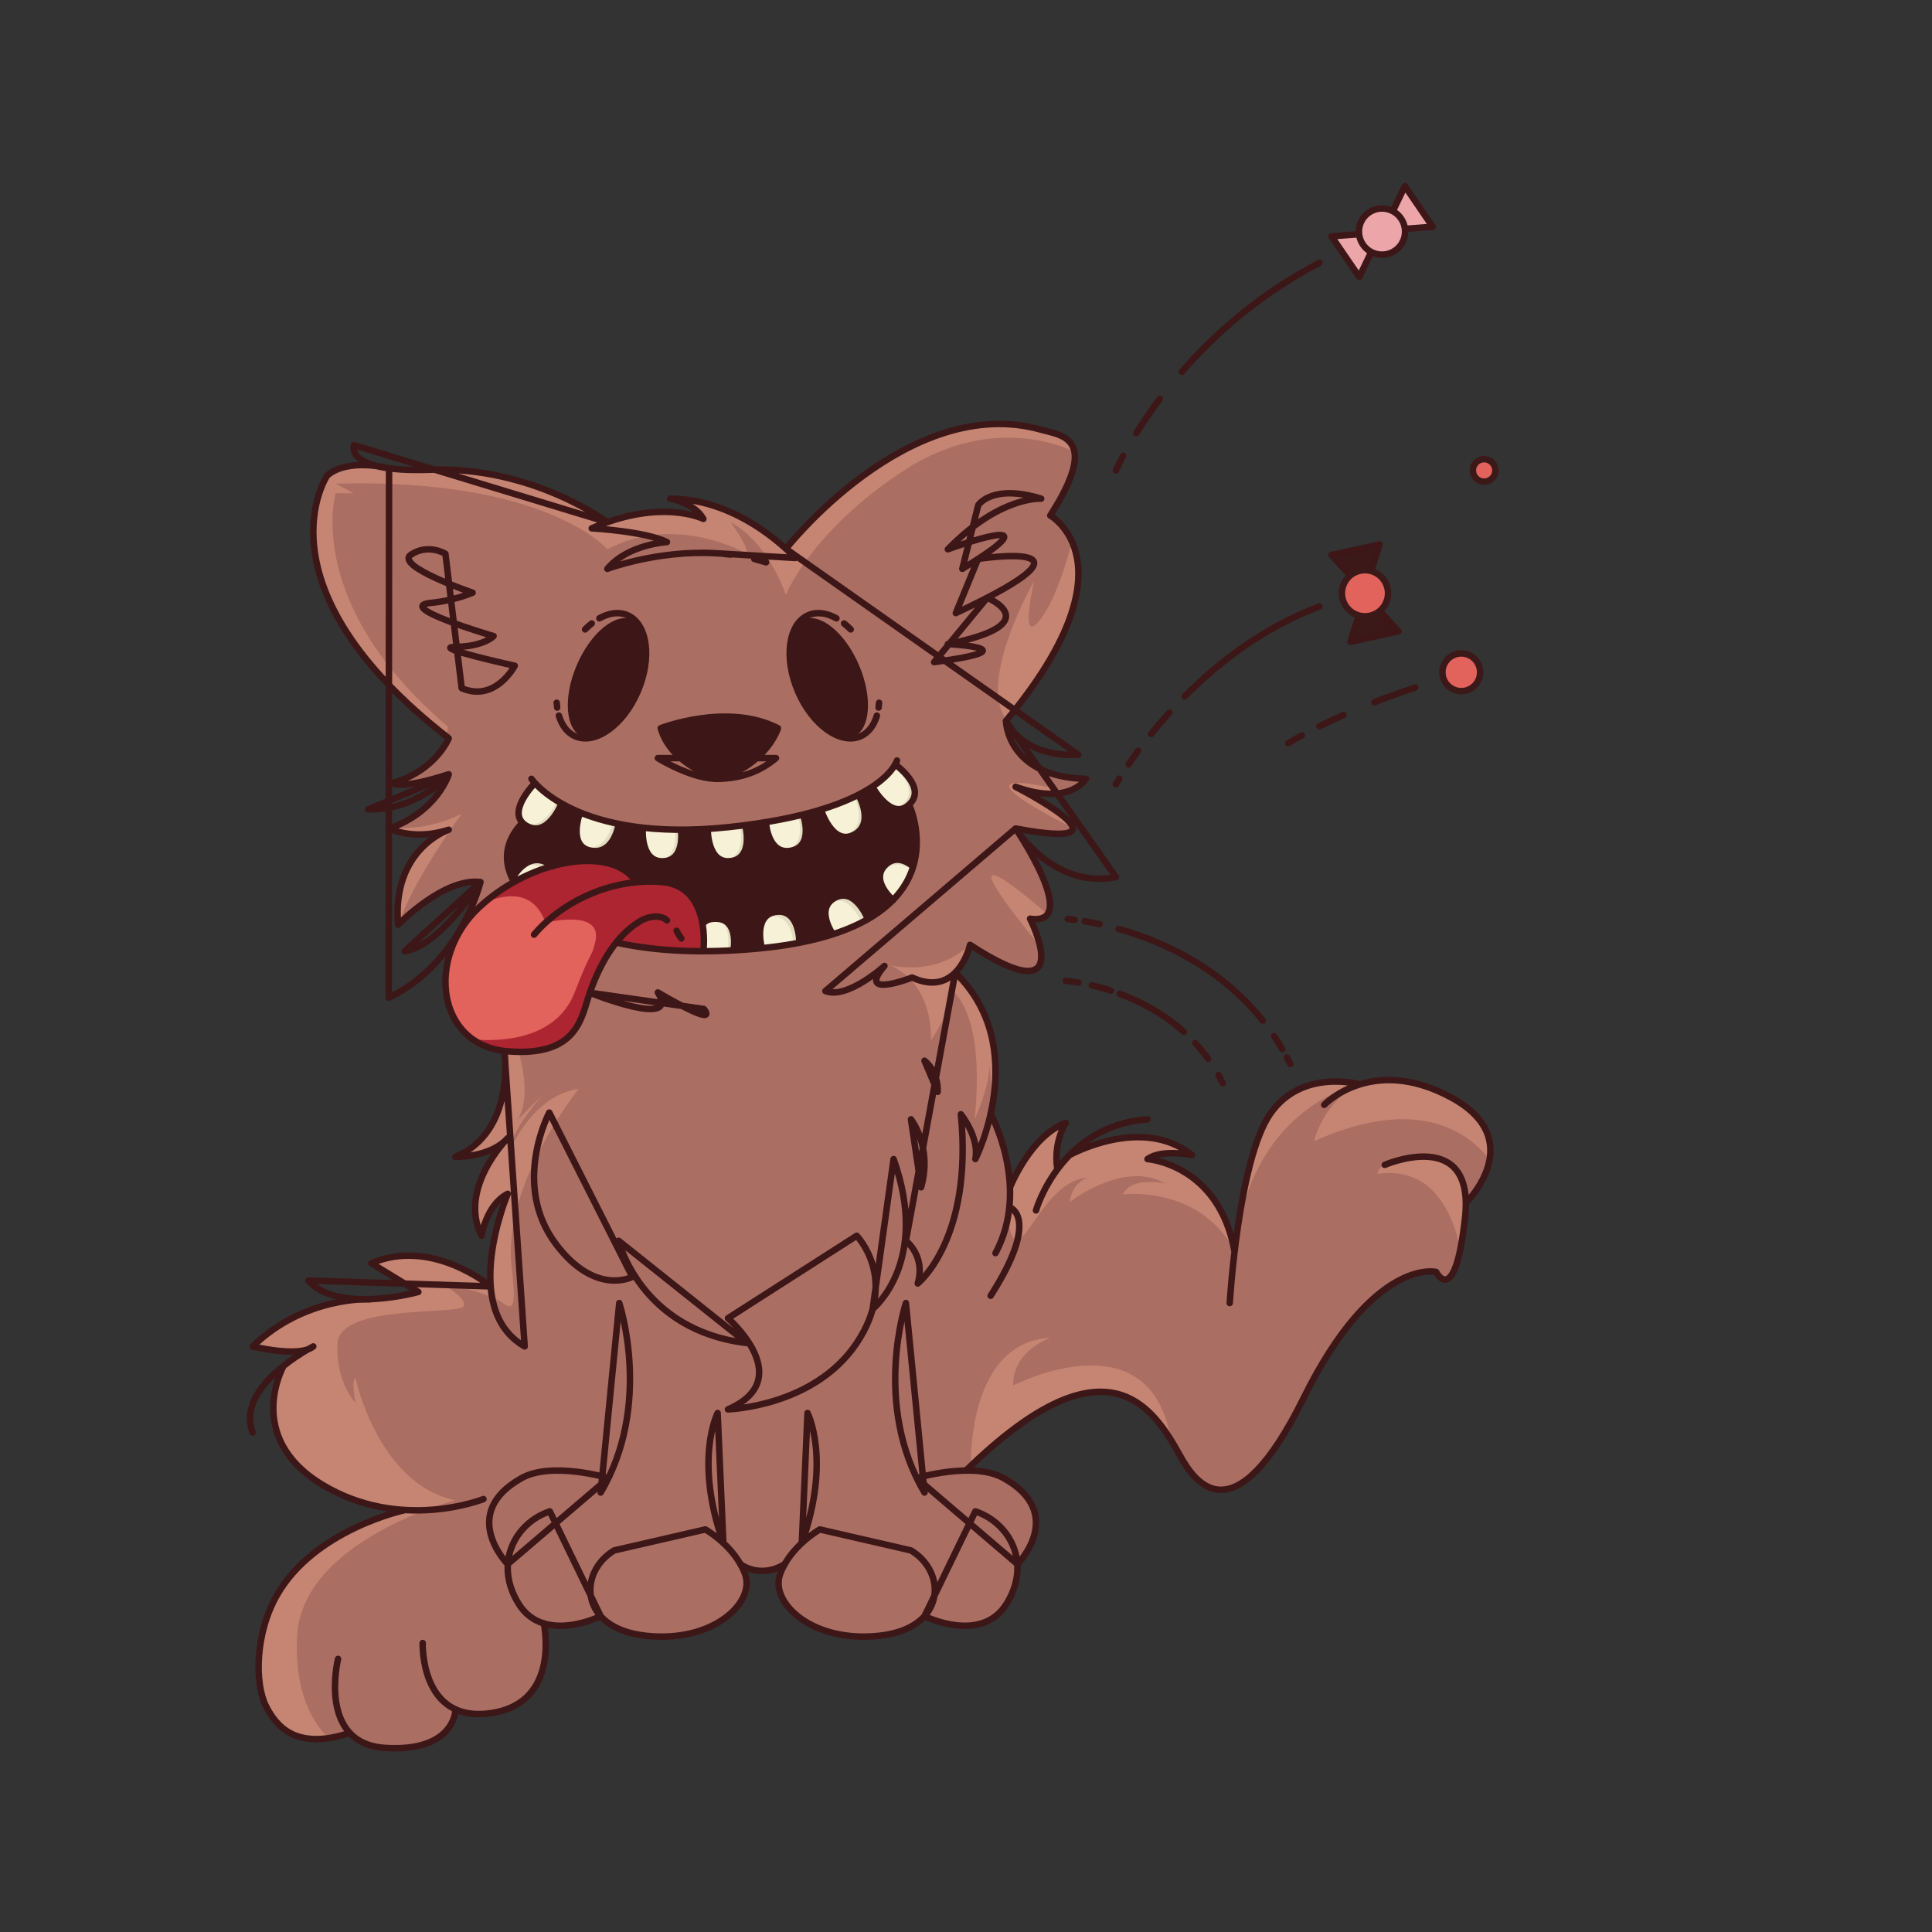 <?xml version="1.0" encoding="UTF-8"?>
<svg width="298px" height="298px" viewBox="0 0 298 298" version="1.1" xmlns="http://www.w3.org/2000/svg" xmlns:xlink="http://www.w3.org/1999/xlink">
    <rect x="0" y="0" width="298" height="298" fill="#333333" stroke="none"/>
    <!-- Generator: Sketch 50.2 (55047) - http://www.bohemiancoding.com/sketch -->
    <title>werewolf</title>
    <desc>Created with Sketch.</desc>
    <defs></defs>
    <g id="werewolf" stroke="none" stroke-width="1" fill="none" fill-rule="evenodd">
        <path d="M182.73,107.42 C187.881,102.237 194.85,96.797 203.513,93.551 M177.541,113.22 C178.386,112.171 179.329,111.058 180.366,109.913 M174.067,117.9 C174.492,117.274 174.988,116.569 175.551,115.803 M172.123,120.97 C172.123,120.97 172.295,120.663 172.634,120.11" id="Stroke-5" stroke="#3D1717" stroke-linecap="round" stroke-linejoin="round"></path>
        <polyline id="Fill-6" fill="#ECA6A9" points="205.374 36.449 212.943 35.872 209.658 42.715 205.374 36.449"></polyline>
        <polygon id="Stroke-7" stroke="#3D1717" stroke-linecap="round" stroke-linejoin="round" points="205.374 36.449 212.943 35.872 209.658 42.715"></polygon>
        <polyline id="Fill-8" fill="#ECA6A9" points="220.98 34.974 213.411 35.551 216.695 28.709 220.98 34.974"></polyline>
        <polygon id="Stroke-9" stroke="#3D1717" stroke-linecap="round" stroke-linejoin="round" points="220.98 34.974 213.411 35.551 216.695 28.709"></polygon>
        <path d="M215.177,38.656 C213.554,39.765 211.339,39.35 210.23,37.727 C209.12,36.104 209.536,33.889 211.159,32.78 C212.781,31.67 214.997,32.086 216.106,33.709 C217.216,35.332 216.8,37.547 215.177,38.656" id="Fill-10" fill="#ECA6A9"></path>
        <path d="M215.177,38.656 C213.554,39.765 211.339,39.35 210.23,37.727 C209.12,36.104 209.536,33.889 211.159,32.78 C212.781,31.67 214.997,32.086 216.106,33.709 C217.216,35.332 216.8,37.547 215.177,38.656 Z" id="Stroke-11" stroke="#3D1717" stroke-linecap="round" stroke-linejoin="round"></path>
        <polyline id="Fill-12" fill="#3C1919" points="208.283 99 210.598 91.771 215.701 97.39 208.283 99"></polyline>
        <polygon id="Stroke-13" stroke="#3D1717" stroke-linecap="round" stroke-linejoin="round" points="208.283 99 210.598 91.771 215.701 97.39"></polygon>
        <polyline id="Fill-14" fill="#3C1919" points="212.792 83.988 210.477 91.216 205.374 85.597 212.792 83.988"></polyline>
        <polygon id="Stroke-15" stroke="#3D1717" stroke-linecap="round" stroke-linejoin="round" points="212.792 83.988 210.477 91.216 205.374 85.597"></polygon>
        <path d="M214.018,90.75 C214.435,92.67 213.216,94.566 211.295,94.983 C209.374,95.4 207.478,94.18 207.061,92.259 C206.644,90.338 207.864,88.443 209.785,88.026 C211.706,87.609 213.601,88.829 214.018,90.75" id="Fill-16" fill="#E2625C"></path>
        <path d="M214.018,90.75 C214.435,92.67 213.216,94.566 211.295,94.983 C209.374,95.4 207.478,94.18 207.061,92.259 C206.644,90.338 207.864,88.443 209.785,88.026 C211.706,87.609 213.601,88.829 214.018,90.75 Z" id="Stroke-17" stroke="#3C1919"></path>
        <path d="M229.375,70.882 C230.301,71.134 230.847,72.09 230.594,73.016 C230.342,73.942 229.386,74.489 228.461,74.236 C227.534,73.983 226.988,73.028 227.241,72.102 C227.493,71.175 228.449,70.629 229.375,70.882" id="Fill-18" fill="#E2625C"></path>
        <path d="M229.375,70.882 C230.301,71.134 230.847,72.09 230.594,73.016 C230.342,73.942 229.386,74.489 228.461,74.236 C227.534,73.983 226.988,73.028 227.241,72.102 C227.493,71.175 228.449,70.629 229.375,70.882 Z" id="Stroke-19" stroke="#3C1919"></path>
        <path d="M211.992,108.317 C213.895,107.575 216.003,106.807 218.315,106.038 M203.512,112.027 C204.573,111.503 205.81,110.92 207.222,110.295 M198.711,114.652 C198.711,114.652 199.409,114.198 200.804,113.433" id="Stroke-20" stroke="#3D1717" stroke-linecap="round" stroke-linejoin="round"></path>
        <path d="M226.159,100.888 C227.71,101.311 228.624,102.911 228.201,104.462 C227.779,106.012 226.179,106.926 224.628,106.504 C223.078,106.081 222.163,104.481 222.586,102.93 C223.009,101.379 224.609,100.465 226.159,100.888" id="Fill-21" fill="#E2625C"></path>
        <path d="M226.159,100.888 C227.71,101.311 228.624,102.911 228.201,104.462 C227.779,106.012 226.179,106.926 224.628,106.504 C223.078,106.081 222.163,104.481 222.586,102.93 C223.009,101.379 224.609,100.465 226.159,100.888 Z" id="Stroke-22" stroke="#3C1919"></path>
        <path d="M223.745,169.068 C217.827,165.89 213.07,166.078 209.74,167.105 C209.74,167.105 200.832,164.561 195.923,171.648 C192.932,175.96 191.272,185.822 190.425,192.891 C188.032,179.405 176.991,178.628 176.991,178.628 C179.187,177.021 183.873,178.012 183.873,178.012 C176.303,171.916 165.432,177.762 164.986,178.004 C164.977,178.012 164.968,178.012 164.968,178.012 C164.254,178.735 163.638,179.476 163.093,180.208 C162.424,175.968 164.387,173.041 164.387,173.041 C158.925,175.057 155.792,182.975 155.792,182.975 L155.774,182.975 C155.533,176.646 152.802,171.648 152.802,171.648 C154.15,165.579 154.39,156.697 147.339,149.86 C149.053,148.137 149.624,145.576 149.624,145.576 C166.548,156.608 158.88,141.549 158.88,141.549 C166.155,142.621 158.416,130.33 156.899,128.009 C156.854,127.938 156.809,127.876 156.774,127.822 C156.729,127.759 156.694,127.706 156.684,127.679 C156.658,127.652 156.649,127.634 156.649,127.634 C176.09,131.258 157.461,121.628 156.676,121.216 C164.994,124.215 167.511,119.976 167.511,119.976 C155.935,119.709 155.212,111.916 155.176,111.113 L155.176,111.103 C155.158,111.068 155.149,111.05 155.149,111.05 C175.384,86.798 161.995,79.363 161.995,79.363 C169.734,67.313 163.79,67.018 160.585,66.117 C140.377,60.449 121.686,83.906 121.222,84.487 C118.41,81.916 111.734,76.756 103.352,76.756 C103.352,76.756 107.155,77.426 108.493,79.88 C108.493,79.88 103.004,77.123 93.676,80.389 C93.676,80.389 82.189,71.731 66.31,72.293 C63.659,72.383 61.606,72.293 60.008,72.08 C60.008,72.08 59.981,72.071 59.919,72.061 C59.241,71.972 58.651,71.865 58.134,71.731 C58.125,71.722 58.107,71.722 58.098,71.722 C55.973,71.446 52.573,71.366 50.475,73.186 C50.475,73.186 38.979,90.199 69.219,113.71 C69.219,113.71 67.202,118.753 60.508,120.628 C60.508,120.628 61.632,121.716 69.219,119.271 C69.219,119.271 69.184,119.378 69.104,119.584 C68.639,120.797 66.497,125.332 60.062,127.634 C60.062,127.634 63.739,129.58 69.193,127.831 C68.711,128.001 60.428,131.106 61.401,142.478 C61.401,142.478 68.407,135.212 74.111,135.881 C74.111,135.881 73.227,139.55 70.648,143.772 L70.728,143.817 C71.54,142.379 72.594,141.014 73.897,139.8 C75.566,138.247 77.414,136.935 79.315,135.9 L79.306,135.881 C79.136,135.587 78.993,135.301 78.868,135.007 C77.565,132.061 78.217,129.187 80.591,126.751 C78.52,124.618 82.511,120.628 82.511,120.628 C83.162,121.341 84.465,122.546 86.616,123.778 C87.437,124.243 88.383,124.707 89.472,125.153 C91.124,125.832 93.088,126.456 95.426,126.929 C96.577,127.161 97.818,127.357 99.148,127.501 C100.933,127.706 102.897,127.822 105.03,127.822 C106.342,127.822 107.717,127.777 109.163,127.688 C110.225,127.626 111.323,127.536 112.466,127.411 C113.331,127.322 114.17,127.223 114.974,127.117 C116.072,126.973 117.125,126.813 118.115,126.652 C120.249,126.304 122.168,125.903 123.873,125.483 C124.863,125.233 125.774,124.974 126.631,124.715 C128.996,123.993 130.898,123.207 132.406,122.439 C133.236,122.011 133.941,121.591 134.557,121.19 C136.717,119.753 137.673,118.467 138.074,117.754 C138.074,117.754 143.081,121.288 140.225,123.948 C140.225,123.948 142.349,128.428 140.877,133.4 C140.359,135.159 139.395,136.971 137.726,138.667 C136.726,139.702 135.459,140.693 133.87,141.603 C132.37,142.469 130.585,143.263 128.461,143.942 C126.934,144.442 125.23,144.879 123.328,145.245 C121.552,145.593 119.597,145.879 117.455,146.093 C117.259,146.12 117.062,146.137 116.857,146.156 C115.59,146.271 114.367,146.361 113.162,146.423 C111.546,146.512 109.993,146.557 108.493,146.557 C107.298,146.557 106.146,146.531 105.03,146.486 C101.469,146.325 98.264,145.915 95.426,145.307 L95.149,145.093 C93.096,147.61 91.793,150.645 90.972,152.957 C89.669,156.634 89.258,162.891 78.288,161.999 C78.128,161.99 77.976,161.972 77.824,161.946 L77.806,162.088 C77.806,162.088 79.591,174.379 70.22,178.289 C70.22,178.289 75.209,178.387 77.94,175.772 C76.468,177.422 71.094,184.064 74.263,190.446 C74.263,190.446 75.022,185.653 78.306,183.984 C78.306,183.984 75.146,191.427 75.682,198.247 C75.334,197.962 66.462,190.758 57.277,194.695 L64.525,199.113 C64.525,199.113 60.847,200.148 56.759,200.238 C56.616,200.238 56.429,200.238 56.188,200.247 C53.591,200.318 45.602,201.086 38.979,207.521 C38.979,207.521 44.807,208.967 47.539,207.95 C47.94,207.717 48.208,207.575 48.297,207.539 C48.092,207.709 47.833,207.851 47.539,207.95 C46.682,208.44 45.236,209.333 43.745,210.52 C43.745,210.52 37.532,221.472 49.69,228.827 C54.028,231.452 58.428,232.487 62.302,232.737 L62.293,232.799 C62.293,232.799 48.574,235.754 42.772,245.787 C39.336,251.731 39.246,259.497 41.04,263.031 C42.558,266.012 45.584,269.922 53.948,267.129 C55.117,268.386 56.857,269.28 59.401,269.44 C69.88,270.119 70.22,263.871 70.22,263.871 L70.371,263.54 C71.746,264.147 73.486,264.397 75.691,264.085 C86.625,262.532 83.876,250.25 83.876,250.25 C87.928,251.481 92.65,249.125 92.65,249.125 C94.016,250.633 96.292,251.785 99.648,252.151 C110.02,253.266 116.491,247.018 114.929,242.671 C114.733,242.118 114.492,241.6 114.206,241.109 C114.206,241.109 117.178,243.448 121.026,241.118 C120.749,241.6 120.508,242.118 120.311,242.663 C118.759,247.018 125.22,253.266 135.601,252.151 C138.958,251.785 141.234,250.633 142.599,249.125 C142.599,249.125 151.338,253.49 155.238,247.242 C156.551,245.144 157.042,243.038 156.907,241.109 L156.934,241.109 C156.934,241.109 164.611,233.317 154.792,227.828 C153.168,226.918 151.052,226.64 148.99,226.668 C170.52,205.647 177.767,216.679 182.016,224.364 C184.328,228.55 190.317,237.2 201.091,215.438 C211.873,193.686 221.513,196.034 221.513,196.034 C221.513,196.034 224.414,201.836 225.976,187.661 C226.074,186.796 226.11,186.001 226.092,185.278 L226.199,185.278 C226.199,185.278 235.947,175.611 223.745,169.068" id="Fill-23" fill="#C68572"></path>
        <path d="M140.225,123.948 C137.449,126.537 134.557,121.19 134.557,121.19 C133.941,121.591 133.236,122.011 132.406,122.439 L132.487,122.6 C132.487,122.6 134.977,127.001 131.647,128.634 C128.425,130.213 126.738,125.073 126.631,124.715 C125.774,124.974 124.863,125.233 123.873,125.483 L123.944,125.769 C123.944,125.769 125.542,130.446 121.945,131.071 C118.553,131.66 118.169,126.983 118.169,126.983 L118.115,126.652 C117.125,126.813 116.072,126.973 114.974,127.117 L115.045,127.607 C115.045,127.607 116.161,132.419 112.519,132.686 C109.092,132.927 109.163,127.742 109.163,127.742 L109.163,127.688 C107.717,127.777 106.342,127.822 105.03,127.822 C105.03,127.822 105.771,132.713 102.12,132.695 C98.684,132.677 99.148,127.509 99.148,127.509 L99.148,127.501 C97.818,127.357 96.577,127.161 95.426,126.929 C95.426,126.929 94.81,131.419 91.472,131.097 C91.356,131.088 91.249,131.071 91.124,131.053 C87.473,130.383 89.472,125.162 89.472,125.162 L89.472,125.153 C88.383,124.707 87.437,124.243 86.616,123.778 C86.616,123.778 84.501,129.196 81.154,127.188 C80.93,127.054 80.743,126.902 80.591,126.751 C78.217,129.187 77.565,132.061 78.868,135.007 C79.556,134.061 82.162,130.955 85.224,133.481 C87.375,132.901 89.464,132.66 91.347,132.766 C94.373,132.927 96.836,133.999 98.104,136.034 C99.371,135.829 100.701,135.766 102.112,135.89 C106.298,136.256 107.815,139.399 108.324,142.183 L108.574,142.139 C109.029,141.702 109.645,141.514 110.555,141.549 C114.001,141.684 113.153,146.325 113.153,146.325 L113.162,146.423 C114.367,146.361 115.59,146.271 116.857,146.156 C117.062,146.137 117.259,146.12 117.455,146.093 L117.402,145.576 C117.402,145.576 116.232,140.773 119.874,140.469 C123.301,140.184 123.293,145.04 123.293,145.04 L123.328,145.245 C125.23,144.879 126.934,144.442 128.461,143.942 L128.461,143.933 C128.461,143.933 125.613,139.889 128.889,138.274 C131.978,136.756 133.861,141.586 133.861,141.586 L133.87,141.603 C135.459,140.693 136.726,139.702 137.726,138.667 C137.342,138.328 134.129,135.373 136.726,133.115 C138.092,131.927 139.582,132.517 140.689,133.347 L140.877,133.4 C142.349,128.428 140.225,123.948 140.225,123.948" id="Fill-24" fill="#3D1717"></path>
        <path d="M78.868,135.007 C78.993,135.301 79.136,135.587 79.306,135.881 L79.315,135.9 C81.26,134.811 83.26,134.007 85.224,133.481 C82.162,130.955 79.556,134.061 78.868,135.007" id="Fill-25" fill="#F6F1D7"></path>
        <path d="M99.148,127.501 L99.148,127.509 C99.148,127.509 98.684,132.677 102.12,132.695 C105.771,132.713 105.03,127.822 105.03,127.822 C102.897,127.822 100.933,127.706 99.148,127.501" id="Fill-26" fill="#F6F1D7"></path>
        <path d="M136.726,133.115 C134.129,135.373 137.342,138.328 137.726,138.667 C139.395,136.971 140.359,135.159 140.877,133.4 L140.689,133.347 C139.582,132.517 138.092,131.927 136.726,133.115" id="Fill-27" fill="#F6F1D7"></path>
        <path d="M128.889,138.274 C125.613,139.889 128.461,143.933 128.461,143.933 L128.461,143.942 C130.585,143.263 132.37,142.469 133.87,141.603 L133.861,141.586 C133.861,141.586 131.978,136.756 128.889,138.274" id="Fill-28" fill="#F6F1D7"></path>
        <path d="M119.874,140.469 C116.232,140.773 117.402,145.576 117.402,145.576 L117.455,146.093 C119.597,145.879 121.552,145.593 123.328,145.245 L123.293,145.04 C123.293,145.04 123.301,140.184 119.874,140.469" id="Fill-29" fill="#F6F1D7"></path>
        <path d="M110.555,141.549 C109.645,141.514 109.029,141.702 108.574,142.139 L108.324,142.183 C108.761,144.496 108.493,146.557 108.493,146.557 C109.993,146.557 111.546,146.512 113.162,146.423 L113.153,146.325 C113.153,146.325 114.001,141.684 110.555,141.549" id="Fill-30" fill="#F6F1D7"></path>
        <path d="M140.225,123.948 C143.081,121.288 138.074,117.754 138.074,117.754 C137.673,118.467 136.717,119.753 134.557,121.19 C134.557,121.19 137.449,126.537 140.225,123.948" id="Fill-31" fill="#F6F1D7"></path>
        <path d="M131.647,128.634 C134.977,127.001 132.487,122.6 132.487,122.6 L132.406,122.439 C130.898,123.207 128.996,123.993 126.631,124.715 C126.738,125.073 128.425,130.213 131.647,128.634" id="Fill-32" fill="#F6F1D7"></path>
        <path d="M123.873,125.483 C122.168,125.903 120.249,126.304 118.115,126.652 L118.169,126.983 C118.169,126.983 118.553,131.66 121.945,131.071 C125.542,130.446 123.944,125.769 123.944,125.769 L123.873,125.483" id="Fill-33" fill="#F6F1D7"></path>
        <path d="M114.974,127.117 C114.17,127.223 113.331,127.322 112.466,127.411 C111.323,127.536 110.225,127.626 109.163,127.688 L109.163,127.742 C109.163,127.742 109.092,132.927 112.519,132.686 C116.161,132.419 115.045,127.607 115.045,127.607 L114.974,127.117" id="Fill-34" fill="#F6F1D7"></path>
        <path d="M89.472,125.162 C89.472,125.162 87.473,130.383 91.124,131.053 C91.249,131.071 91.356,131.088 91.472,131.097 C94.81,131.419 95.426,126.929 95.426,126.929 C93.088,126.456 91.124,125.832 89.472,125.153 L89.472,125.162" id="Fill-35" fill="#F6F1D7"></path>
        <path d="M82.511,120.628 C82.511,120.628 78.52,124.618 80.591,126.751 C80.743,126.902 80.93,127.054 81.154,127.188 C84.501,129.196 86.616,123.778 86.616,123.778 C84.465,122.546 83.162,121.341 82.511,120.628" id="Fill-36" fill="#F6F1D7"></path>
        <path d="M108.324,142.183 C107.815,139.399 106.298,136.256 102.112,135.89 C100.701,135.766 99.371,135.829 98.104,136.034 C96.836,133.999 94.373,132.927 91.347,132.766 C89.464,132.66 87.375,132.901 85.224,133.481 C83.26,134.007 81.26,134.811 79.315,135.9 C77.414,136.935 75.566,138.247 73.897,139.8 C72.594,141.014 71.54,142.379 70.728,143.817 C66.479,151.35 68.961,160.919 77.824,161.946 C77.976,161.972 78.128,161.99 78.288,161.999 C89.258,162.891 89.669,156.634 90.972,152.957 C91.731,150.82 92.91,148.07 94.705,145.677 L105.035,146.337 L105.03,146.486 C106.146,146.531 107.298,146.557 108.493,146.557 C108.493,146.557 108.761,144.496 108.324,142.183" id="Fill-37" fill="#E2625C"></path>
        <path d="M202.695,176.017 C202.695,176.017 203.887,170.546 209.096,167.38 C205.131,168.493 193.56,173.207 190.694,190.784 C190.597,191.505 190.506,192.214 190.425,192.891 C184.849,182.715 173.239,184.232 173.239,184.232 C174.429,181.387 179.71,182.546 179.71,182.546 C173.314,178.837 164.969,185.439 164.969,185.439 C165.402,182.241 167.809,181.646 167.809,181.646 C160.594,182.092 157.396,195.704 155.794,189.754 C155.155,187.379 155.305,184.569 155.716,182.046 C155.264,176.166 152.802,171.648 152.802,171.648 C152.91,171.159 153.008,170.647 153.098,170.125 L152.648,164.361 C152.44,168.274 150.329,172.645 150.329,172.645 C152.114,154.905 146.313,152.395 146.313,152.395 C147.54,154.794 143.617,160.428 143.617,160.428 C143.655,151.056 137.386,148.936 137.386,148.936 C145.699,150.442 149.624,145.576 149.624,145.576 C159.889,152.267 161.104,149.359 160.473,146.036 C145.214,127.401 157.056,137.118 161.493,140.933 C163.524,138.449 158.138,129.905 156.899,128.009 C156.854,127.938 156.809,127.876 156.774,127.822 C156.729,127.759 156.694,127.706 156.684,127.679 C156.658,127.652 156.649,127.634 156.649,127.634 C163.083,128.834 165.345,128.581 165.466,127.691 C165.466,127.691 144.134,117.235 164.379,121.995 C166.67,121.374 167.511,119.976 167.511,119.976 C155.935,119.709 155.212,111.916 155.176,111.113 L155.176,111.103 C155.158,111.068 155.149,111.05 155.149,111.05 C155.167,111.029 155.182,111.009 155.199,110.988 C150.733,104.942 159.502,89.634 159.502,89.634 C159.502,89.634 157.024,100.234 160.594,95.385 C162.755,92.451 164.403,87.163 165.368,83.444 C164.088,80.535 161.995,79.363 161.995,79.363 C165.116,74.503 166.01,71.558 165.757,69.711 C165.757,69.711 153.766,63.219 139.44,72.559 C125.113,81.899 121.207,91.771 121.207,91.771 C121.207,91.771 118.685,83.802 112.676,80.544 C112.676,80.544 115.419,84.179 115.208,85.419 C115.208,85.419 104.345,79.074 93.679,84.726 C93.679,84.726 84.352,73.702 51.772,74.602 L54.542,76.083 L51.772,76.083 C51.772,76.083 46.736,93.099 69.104,112.098 L68.895,113.453 C69.005,113.539 69.109,113.624 69.219,113.71 C69.219,113.71 67.202,118.753 60.508,120.628 C60.508,120.628 61.632,121.716 69.219,119.271 C69.219,119.271 69.184,119.378 69.104,119.584 C68.639,120.797 66.497,125.332 60.062,127.634 C60.062,127.634 60.115,127.662 60.203,127.702 C61.996,127.82 66.746,127.86 71.213,125.513 C71.213,125.513 63.64,135.867 61.641,142.238 C62.883,141.015 69.011,135.283 74.111,135.881 C74.111,135.881 73.227,139.55 70.648,143.772 L70.728,143.817 C71.54,142.379 72.594,141.014 73.897,139.8 C75.566,138.247 77.414,136.935 79.315,135.9 L79.306,135.881 C79.136,135.587 78.993,135.301 78.868,135.007 C77.565,132.061 78.217,129.187 80.591,126.751 C78.52,124.618 82.511,120.628 82.511,120.628 C83.162,121.341 84.465,122.546 86.616,123.778 C87.437,124.243 88.383,124.707 89.472,125.153 C91.124,125.832 93.088,126.456 95.426,126.929 C96.577,127.161 97.818,127.357 99.148,127.501 C100.933,127.706 102.897,127.822 105.03,127.822 C106.342,127.822 107.717,127.777 109.163,127.688 C110.225,127.626 111.323,127.536 112.466,127.411 C113.331,127.322 114.17,127.223 114.974,127.117 C116.072,126.973 117.125,126.813 118.115,126.652 C120.249,126.304 122.168,125.903 123.873,125.483 C124.863,125.233 125.774,124.974 126.631,124.715 C128.996,123.993 130.898,123.207 132.406,122.439 C133.236,122.011 133.941,121.591 134.557,121.19 C136.717,119.753 137.673,118.467 138.074,117.754 C138.074,117.754 143.081,121.288 140.225,123.948 C140.225,123.948 142.349,128.428 140.877,133.4 C140.359,135.159 139.395,136.971 137.726,138.667 C136.726,139.702 135.459,140.693 133.87,141.603 C132.37,142.469 130.585,143.263 128.461,143.942 C126.934,144.442 125.23,144.879 123.328,145.245 C121.552,145.593 119.597,145.879 117.455,146.093 C117.259,146.12 117.062,146.137 116.857,146.156 C115.59,146.271 114.367,146.361 113.162,146.423 C111.546,146.512 109.993,146.557 108.493,146.557 C107.298,146.557 106.146,146.531 105.03,146.486 C101.469,146.325 98.264,145.915 95.426,145.307 L95.149,145.093 C93.096,147.61 91.793,150.645 90.972,152.957 C89.737,156.442 89.298,162.238 79.922,162.078 L79.931,162.081 C79.931,162.081 82.304,169.294 79.703,172.869 L83.72,168.852 C83.72,168.852 78.699,174.487 78.699,177.332 C78.699,177.332 82.214,168.908 89.242,167.96 C89.242,167.96 77.416,182.687 78.922,195.407 C79.751,202.408 78.947,201.945 77.37,200.862 C75.187,199.362 67.319,197.511 67.319,197.511 C67.319,197.511 72.302,200.167 71.484,201.505 C70.666,202.844 52.442,201.134 52.07,207.159 C51.698,213.184 54.897,216.457 54.897,216.457 C54.897,216.457 54.078,213.184 54.822,212.514 C54.822,212.514 58.244,228.879 70.22,231.408 C70.22,231.408 46.523,237.58 45.822,252.458 C45.423,260.935 48.134,265.544 50.541,267.944 C51.569,267.8 52.691,267.547 53.948,267.129 C55.117,268.386 56.857,269.28 59.401,269.44 C69.88,270.119 70.22,263.871 70.22,263.871 L70.371,263.54 C71.746,264.147 73.486,264.397 75.691,264.085 C86.625,262.532 83.876,250.25 83.876,250.25 C87.928,251.481 92.65,249.125 92.65,249.125 C94.016,250.633 96.292,251.785 99.648,252.151 C110.02,253.266 116.491,247.018 114.929,242.671 C114.733,242.118 114.492,241.6 114.206,241.109 C114.206,241.109 117.178,243.448 121.026,241.118 C120.749,241.6 120.508,242.118 120.311,242.663 C118.759,247.018 125.22,253.266 135.601,252.151 C138.958,251.785 141.234,250.633 142.599,249.125 C142.599,249.125 151.338,253.49 155.238,247.242 C156.551,245.144 157.042,243.038 156.907,241.109 L156.934,241.109 C156.934,241.109 164.611,233.317 154.792,227.828 C153.168,226.918 151.052,226.64 148.99,226.668 C149.254,226.411 149.505,226.18 149.763,225.933 C149.731,224.256 149.696,207.048 162.007,206.34 C162.007,206.34 156.131,208.349 156.28,213.705 C156.28,213.705 177.261,202.833 180.569,221.88 C180.569,221.881 180.569,221.882 180.569,221.883 C181.092,222.72 181.572,223.56 182.016,224.364 C184.328,228.55 190.317,237.2 201.091,215.438 C211.873,193.686 221.513,196.034 221.513,196.034 C221.513,196.034 223.652,200.298 225.245,192.535 C223.938,186.597 220.656,179.901 212.439,181.05 C212.439,181.05 212.523,178.213 220.775,178.479 L223.33,179.33 L225.318,181.6 L226.104,184.546 L226.258,185.218 C226.647,184.813 229.092,182.168 229.73,178.837 C226.524,174.704 218.749,168.817 202.695,176.017" id="Fill-39" fill="#AB6E63"></path>
        <path d="M187.955,165.826 C188.181,166.228 188.4,166.642 188.611,167.067 M184.356,160.881 C185.051,161.633 185.719,162.444 186.351,163.317 M172.693,153.273 C175.822,154.437 179.398,156.273 182.605,159.157 M168.393,151.972 C169.285,152.182 170.291,152.456 171.37,152.81 M164.387,151.295 C164.387,151.295 165.122,151.344 166.351,151.555 M198.504,163.106 C198.679,163.435 198.851,163.769 199.019,164.109 M196.53,159.817 C196.96,160.457 197.376,161.119 197.777,161.804 M172.543,143.281 C178.98,145.1 188.086,149.029 194.767,157.413 M167.301,142.097 C167.965,142.209 168.739,142.353 169.601,142.543 M164.69,141.756 C164.69,141.756 165.066,141.782 165.744,141.868 M182.294,57.34 C187.259,51.647 194.21,45.392 203.512,40.543 M175.273,66.801 C176.24,65.249 177.443,63.458 178.901,61.524 M172.123,72.559 C172.123,72.559 172.483,71.725 173.246,70.296" id="Stroke-40" stroke="#3D1717" stroke-linecap="round" stroke-linejoin="round"></path>
        <path d="M83.715,133.939 C84.219,133.768 84.723,133.615 85.224,133.481 C82.572,131.294 80.265,133.329 79.247,134.528 C80.327,133.616 81.92,132.861 83.715,133.939" id="Fill-41" fill="#E2DCC0"></path>
        <path d="M82.511,120.628 C82.511,120.628 82.49,120.648 82.456,120.683 C82.74,120.954 83.085,121.258 83.498,121.586 C83.076,121.216 82.748,120.888 82.511,120.628" id="Fill-42" fill="#E2DCC0"></path>
        <path d="M85.973,123.393 C85.663,124.123 83.632,128.538 80.556,126.692 C80.549,126.688 80.543,126.682 80.536,126.678 C80.557,126.702 80.569,126.727 80.591,126.751 C80.743,126.902 80.93,127.054 81.154,127.188 C84.501,129.196 86.616,123.778 86.616,123.778 C86.391,123.649 86.18,123.521 85.973,123.393" id="Fill-43" fill="#E2DCC0"></path>
        <path d="M105.03,127.822 C102.897,127.822 100.933,127.706 99.148,127.501 L99.148,127.509 C99.148,127.509 99.146,127.541 99.143,127.588 C100.688,127.736 102.349,127.822 104.138,127.822 C104.138,127.822 104.8,132.238 101.723,132.655 C101.853,132.672 101.978,132.695 102.12,132.695 C105.771,132.713 105.03,127.822 105.03,127.822" id="Fill-44" fill="#E2DCC0"></path>
        <path d="M136.726,134.007 C138.061,132.846 139.514,133.386 140.612,134.186 C140.71,133.923 140.8,133.662 140.877,133.4 L140.689,133.347 C139.582,132.517 138.092,131.927 136.726,133.115 C135.821,133.902 135.63,134.772 135.77,135.588 C135.867,135.051 136.146,134.512 136.726,134.007" id="Fill-45" fill="#E2DCC0"></path>
        <path d="M127.997,139.167 C130.607,137.884 132.351,141.127 132.83,142.164 C133.189,141.98 133.539,141.795 133.87,141.603 L133.861,141.586 C133.861,141.586 131.978,136.756 128.889,138.274 C128.283,138.573 127.889,138.956 127.645,139.379 C127.758,139.306 127.864,139.232 127.997,139.167" id="Fill-46" fill="#E2DCC0"></path>
        <path d="M118.982,141.362 C121.72,141.134 122.263,144.182 122.372,145.42 C122.694,145.363 123.017,145.306 123.328,145.245 L123.293,145.04 C123.293,145.04 123.301,140.184 119.874,140.469 C118.764,140.562 118.105,141.075 117.719,141.74 C118.058,141.545 118.467,141.405 118.982,141.362" id="Fill-47" fill="#E2DCC0"></path>
        <path d="M110.555,141.549 C110.304,141.54 110.079,141.551 109.869,141.576 C113.061,141.894 112.26,146.325 112.26,146.325 L112.269,146.423 C110.969,146.495 109.719,146.53 108.495,146.545 C108.495,146.546 108.493,146.557 108.493,146.557 C109.993,146.557 111.546,146.512 113.162,146.423 L113.153,146.325 C113.153,146.325 114.001,141.684 110.555,141.549" id="Fill-48" fill="#E2DCC0"></path>
        <path d="M138.074,117.754 C137.998,117.888 137.894,118.05 137.774,118.223 C139.005,119.268 141.563,121.871 139.333,123.948 C138.932,124.322 138.53,124.515 138.134,124.598 C138.805,124.748 139.519,124.607 140.225,123.948 C143.081,121.288 138.074,117.754 138.074,117.754" id="Fill-49" fill="#E2DCC0"></path>
        <path d="M132.487,122.6 L132.406,122.439 C132.182,122.553 131.931,122.669 131.689,122.783 C132.112,123.626 133.682,127.198 130.755,128.634 C130.482,128.767 130.225,128.838 129.974,128.882 C130.476,128.99 131.033,128.935 131.647,128.634 C134.977,127.001 132.487,122.6 132.487,122.6" id="Fill-50" fill="#E2DCC0"></path>
        <path d="M123.944,125.769 L123.873,125.483 C123.6,125.55 123.313,125.616 123.03,125.681 L123.051,125.769 C123.051,125.769 124.649,130.446 121.052,131.071 C121.016,131.077 120.986,131.075 120.95,131.08 C121.251,131.127 121.577,131.134 121.945,131.071 C125.542,130.446 123.944,125.769 123.944,125.769" id="Fill-51" fill="#E2DCC0"></path>
        <path d="M115.045,127.607 L114.974,127.117 C114.688,127.155 114.392,127.19 114.097,127.226 L114.153,127.607 C114.153,127.607 115.209,132.206 111.84,132.652 C112.051,132.686 112.274,132.704 112.519,132.686 C116.161,132.419 115.045,127.607 115.045,127.607" id="Fill-52" fill="#E2DCC0"></path>
        <path d="M94.506,126.72 C94.36,127.508 93.545,131.012 90.579,130.727 C90.463,130.718 90.356,130.7 90.231,130.682 C90.163,130.67 90.11,130.645 90.045,130.629 C90.333,130.824 90.686,130.972 91.124,131.053 C91.249,131.071 91.356,131.088 91.472,131.097 C94.81,131.419 95.426,126.929 95.426,126.929 C95.107,126.865 94.811,126.791 94.506,126.72" id="Fill-53" fill="#E2DCC0"></path>
        <path d="M108.324,142.183 C107.815,139.399 106.298,136.256 102.112,135.89 C100.701,135.766 99.371,135.829 98.104,136.034 C96.836,133.999 94.373,132.927 91.347,132.766 C89.464,132.66 87.375,132.901 85.224,133.481 C83.26,134.007 81.26,134.811 79.315,135.9 C77.548,136.862 75.834,138.073 74.259,139.484 C77.974,137.668 82.36,137.254 84.133,142.332 C84.133,142.332 93.227,140.008 91.79,145.42 C91.054,148.194 91.426,145.876 88.635,153.08 C85.495,161.185 75.26,160.5 73.227,160.336 C74.498,161.161 76.022,161.737 77.824,161.946 C77.976,161.972 78.128,161.99 78.288,161.999 C89.258,162.891 89.669,156.634 90.972,152.957 C91.731,150.82 92.91,148.07 94.705,145.677 L105.035,146.337 L105.03,146.486 C106.146,146.531 107.298,146.557 108.493,146.557 C108.493,146.557 108.761,144.496 108.324,142.183" id="Fill-54" fill="#AE2532"></path>
        <path d="M81.972,120.131 C81.972,120.131 88.666,130.098 112.468,127.57 C136.271,125.041 138.354,117.305 138.354,117.305 M99.152,127.665 C99.152,127.665 98.682,132.834 102.124,132.851 C105.774,132.87 105.03,127.981 105.03,127.981 M95.428,127.086 C95.428,127.086 94.765,131.884 91.121,131.214 C87.476,130.545 89.476,125.316 89.476,125.316 M86.62,123.935 C86.62,123.935 84.501,129.355 81.154,127.346 C77.901,125.395 82.51,120.785 82.51,120.785 M109.161,127.901 C109.161,127.901 109.091,133.089 112.523,132.842 C116.164,132.58 115.046,127.763 115.046,127.763 M118.168,127.141 C118.168,127.141 118.552,131.822 121.943,131.231 C125.54,130.605 123.944,125.924 123.944,125.924 M132.49,122.755 C132.49,122.755 134.977,127.161 131.644,128.794 C128.311,130.426 126.622,124.856 126.622,124.856 M138.075,117.911 C138.075,117.911 143.085,121.45 140.228,124.109 C137.451,126.694 134.554,121.346 134.554,121.346 M80.591,126.905 C77.983,129.587 77.448,132.79 79.309,136.044 M140.228,124.109 C140.228,124.109 149.325,143.301 116.857,146.314 C108.253,147.113 101.121,146.681 95.428,145.468 M108.489,146.719 C108.489,146.719 109.792,136.718 102.112,136.049 C94.431,135.379 86.725,139.028 82.373,144.161 M102.876,141.968 C102.112,141.181 100.307,141.099 98.559,142.186 C94.431,144.753 92.178,149.717 90.972,153.12 C89.671,156.791 89.256,163.05 78.287,162.158 C67.319,161.265 65.645,147.653 73.901,139.955 C82.157,132.255 94.639,130.467 98.104,136.034 M105.092,144.753 C105.092,144.753 104.664,144.199 104.361,143.569 M123.289,145.199 C123.289,145.199 123.303,140.346 119.873,140.63 C116.235,140.932 117.405,145.737 117.405,145.737 M133.861,141.745 C133.861,141.745 131.973,136.911 128.886,138.431 C125.611,140.045 128.46,144.087 128.46,144.087 M137.759,138.849 C137.759,138.849 133.972,135.669 136.725,133.272 C138.09,132.086 139.582,132.679 140.691,133.51 M113.153,146.481 C113.153,146.481 113.998,141.845 110.559,141.709 C109.648,141.672 109.032,141.857 108.573,142.297 M85.223,133.638 C81.656,130.694 79.153,135.28 79.153,135.28" id="Stroke-55" stroke="#3D1717" stroke-linecap="round" stroke-linejoin="round"></path>
        <path d="M132.495,102.586 C134.634,107.58 134.256,112.532 131.653,113.647 C129.049,114.762 125.204,111.618 123.065,106.624 C120.926,101.629 121.303,96.676 123.907,95.561 C126.511,94.446 130.356,97.59 132.495,102.586" id="Fill-56" fill="#3D1717"></path>
        <path d="M135.254,110.379 C134.806,111.898 133.947,113.048 132.712,113.578 C129.605,114.909 125.294,111.8 123.082,106.636 C120.87,101.472 121.596,96.207 124.703,94.876 C126.009,94.317 127.527,94.542 129.013,95.374 M135.592,108.393 C135.575,108.646 135.551,108.894 135.517,109.135 M130.191,96.165 C130.539,96.439 130.882,96.747 131.216,97.083" id="Stroke-57" stroke="#3D1717" stroke-linecap="round" stroke-linejoin="round"></path>
        <path d="M88.965,102.586 C86.826,107.58 87.203,112.532 89.807,113.647 C92.411,114.762 96.256,111.618 98.394,106.624 C100.533,101.629 100.155,96.676 97.552,95.561 C94.948,94.446 91.103,97.59 88.965,102.586" id="Fill-58" fill="#3D1717"></path>
        <path d="M86.205,110.379 C86.653,111.898 87.511,113.048 88.747,113.578 C91.854,114.909 96.166,111.8 98.377,106.636 C100.589,101.472 99.863,96.207 96.756,94.876 C95.45,94.317 93.932,94.542 92.447,95.374 M85.868,108.393 C85.884,108.646 85.908,108.894 85.942,109.135 M91.269,96.165 C90.92,96.439 90.577,96.747 90.243,97.083" id="Stroke-59" stroke="#3D1717" stroke-linecap="round" stroke-linejoin="round"></path>
        <path d="M101.915,112.321 C101.915,112.321 112.18,108.304 119.99,112.321 C119.99,112.321 118.428,117.677 110.953,120.131 C110.953,120.131 103.551,118.124 101.915,112.321" id="Fill-60" fill="#3D1717"></path>
        <path d="M101.469,116.933 C101.469,116.933 106.869,120.299 110.953,120.131 C113.278,120.036 116.55,119.592 119.693,116.933 L101.469,116.933 Z M101.915,112.321 C101.915,112.321 112.18,108.304 119.99,112.321 C119.99,112.321 118.428,117.677 110.953,120.131 C110.953,120.131 103.551,118.124 101.915,112.321 Z M116.343,86.213 C116.953,86.365 117.562,86.538 118.168,86.734 L116.343,86.213 Z M111.565,85.419 C111.934,85.453 112.304,85.492 112.676,85.538 L111.565,85.419 Z M122.659,86.064 C122.659,86.064 114.514,76.916 103.357,76.916 C103.357,76.916 107.15,77.585 108.489,80.04 C108.489,80.04 102.053,76.803 91.269,81.49 C91.269,81.49 99.494,81.936 102.876,83.61 C102.876,83.61 96.833,83.944 93.679,87.738 C93.679,87.738 101.291,84.873 110.169,85.322 L122.659,86.064 Z M68.706,85.419 C68.706,85.419 66.091,83.784 63.413,85.538 C60.736,87.292 72.897,91.419 72.897,91.419 C72.897,91.419 70.082,92.654 66.537,92.982 C60.512,93.54 76.133,98.114 76.133,98.114 C76.133,98.114 74.682,99.732 70.108,99.788 C66.448,99.833 79.398,102.689 79.398,102.689 C79.398,102.689 76.411,108.393 71.213,106.148 L68.706,85.419 Z M93.679,80.544 C93.679,80.544 82.188,71.894 66.314,72.453 C53.038,72.918 54.599,68.659 54.599,68.659 L93.679,80.544 Z M60.01,72.238 C60.01,72.238 53.706,70.555 50.471,73.345 C50.471,73.345 38.979,90.355 69.215,113.872 C69.215,113.872 67.207,118.909 60.512,120.785 C60.512,120.785 61.628,121.879 69.215,119.425 C69.215,119.425 67.541,125.115 60.066,127.793 C60.066,127.793 63.748,129.746 69.215,127.981 C69.215,127.981 60.401,130.917 61.405,142.632 C61.405,142.632 68.407,135.369 74.111,136.044 C74.111,136.044 71.112,148.546 59.954,153.901 L60.01,72.238 Z M74.111,136.044 C74.111,136.044 67.932,145.898 62.409,146.719 L74.111,136.044 Z M69.104,119.738 C69.104,119.738 64.138,125.059 56.775,124.837 L69.104,119.738 Z M150.887,77.919 C150.887,77.919 153.007,74.572 160.594,76.916 C160.594,76.916 154.235,76.469 146.201,84.725 C146.201,84.725 164.164,78.142 148.432,87.738 L150.887,77.919 Z M150.861,86.213 C150.861,86.213 172.421,82.878 147.428,94.569 L150.861,86.213 Z M152.276,92.193 C152.276,92.193 161.822,96.217 146.201,99.341 C146.201,99.341 159.634,100.035 144.081,102.13 L152.276,92.193 Z M121.219,84.654 C121.219,84.654 140.127,60.535 160.581,66.279 C163.785,67.178 169.73,67.468 161.994,79.518 C161.994,79.518 175.381,86.957 155.15,111.206 C155.15,111.206 157.59,116.859 166.337,116.413 L121.219,84.654 Z M155.163,111.206 C155.163,111.206 155.313,119.846 167.511,120.137 C167.511,120.137 164.983,124.379 156.652,121.363 C156.652,121.363 176.498,131.501 156.652,127.793 C156.652,127.793 162.453,137.187 172.123,135.28 L155.163,111.206 Z M156.652,127.793 C156.652,127.793 166.917,142.896 158.883,141.704 C158.883,141.704 166.544,156.763 149.622,145.737 C149.622,145.737 147.788,154.05 140.691,150.777 C140.691,150.777 131.957,154.199 136.42,148.992 C136.42,148.992 130.699,154.199 127.311,152.86 L156.652,127.793 Z M90.972,153.12 C90.972,153.12 105.049,158.804 101.469,153.08 C101.469,153.08 110.926,158.707 108.573,155.634 L90.972,153.12 Z M84.724,171.604 C84.724,171.604 78.783,182.718 85.791,191.948 C91.89,199.981 97.532,196.952 97.532,196.952 L84.724,171.604 Z M95.428,191.39 C95.428,191.39 98.757,205.225 115.208,207.159 L95.428,191.39 Z M112.282,203.329 C112.282,203.329 123.105,212.701 112.282,217.386 C112.282,217.386 125.56,217.014 132.143,207.159 C138.726,197.303 132.143,190.609 132.143,190.609 L112.282,203.329 Z M134.603,201.908 C134.603,201.908 143.523,194.737 137.833,178.782 L134.603,201.908 Z M140.511,172.645 C140.511,172.645 143.858,176.885 142.073,183.133 L140.511,172.645 Z M142.597,163.608 C142.597,163.608 144.738,165.171 144.633,168.406 L142.597,163.608 Z M139.731,191.39 C139.731,191.39 142.82,193.733 141.554,197.973 C141.554,197.973 150.106,191.167 148.209,171.865 C148.209,171.865 151.11,175.435 150.441,178.782 C150.441,178.782 159.19,161.526 147.34,150.014 L139.731,191.39 Z M124.556,217.945 C124.556,217.945 128.262,225.079 123.676,238.025 L124.556,217.945 Z M126.452,235.908 C126.452,235.908 121.878,238.474 120.316,242.826 C118.754,247.176 125.225,253.425 135.601,252.309 C145.978,251.194 146.09,242.491 140.511,239.143 L126.452,235.908 Z M142.597,249.282 C142.597,249.282 151.333,253.648 155.238,247.4 C159.144,241.152 155.797,234.904 150.441,233.119 L142.597,249.282 Z M156.937,241.263 C156.937,241.263 164.614,233.471 154.792,227.985 C150.106,225.367 141.399,227.985 141.399,227.985 L156.937,241.263 Z M139.731,200.985 C139.731,200.985 134.53,216.606 142.597,230.217 L139.731,200.985 Z M110.692,217.945 C110.692,217.945 106.985,225.079 111.572,238.025 L110.692,217.945 Z M108.795,235.908 C108.795,235.908 113.369,238.474 114.931,242.826 C116.493,247.176 110.022,253.425 99.646,252.309 C89.269,251.194 89.158,242.491 94.737,239.143 L108.795,235.908 Z M92.65,249.282 C92.65,249.282 83.914,253.648 80.009,247.4 C76.104,241.152 79.451,234.904 84.806,233.119 L92.65,249.282 Z M78.311,241.263 C78.311,241.263 70.632,233.471 80.455,227.985 C85.141,225.367 93.849,227.985 93.849,227.985 L78.311,241.263 Z M95.516,200.985 C95.516,200.985 100.717,216.606 92.65,230.217 L95.516,200.985 Z M77.806,162.244 C77.806,162.244 79.591,174.543 70.22,178.448 C70.22,178.448 75.691,178.559 78.311,175.546 C78.311,175.546 70.612,183.245 74.265,190.609 C74.265,190.609 75.021,185.811 78.311,184.137 C78.311,184.137 70.777,201.878 80.93,207.679 L77.806,162.244 Z M75.687,198.42 C75.687,198.42 66.649,190.832 57.277,194.848 L64.529,199.275 C64.529,199.275 52.144,202.741 47.57,197.511 L75.687,198.42 Z" id="Stroke-61" stroke="#3D1717" stroke-linecap="round" stroke-linejoin="round"></path>
        <path d="M57.053,200.401 C57.053,200.401 47.012,199.87 38.979,207.679 C38.979,207.679 46.184,209.464 48.327,207.679 C48.327,207.679 36.189,213.816 38.979,220.957 M43.748,210.675 C43.748,210.675 37.528,221.627 49.69,228.99 C61.851,236.354 74.571,231.222 74.571,231.222 M62.298,232.962 C62.298,232.962 48.574,235.908 42.772,245.95 C39.339,251.892 39.248,259.657 41.043,263.188 C42.562,266.175 45.581,270.079 53.949,267.29 M70.22,264.025 C70.22,264.025 69.885,270.273 59.397,269.603 C48.909,268.934 52.144,255.879 52.144,255.879 M65.199,253.425 C65.199,253.425 64.753,265.809 75.687,264.248 C86.621,262.685 83.878,250.405 83.878,250.405 M152.799,171.807 C152.799,171.807 159.005,183.133 153.551,193.287 M155.794,186.257 C155.794,186.257 160.512,187.82 152.799,199.87 M155.794,183.133 C155.794,183.133 158.921,175.212 164.387,173.204 C164.387,173.204 162.425,176.125 163.094,180.365 M159.793,186.704 C159.793,186.704 163.495,173.65 176.995,172.645 M164.969,178.169 C164.969,178.169 176.14,171.939 183.876,178.169 C183.876,178.169 179.19,177.183 176.995,178.782 C176.995,178.782 188.041,179.563 190.422,193.063 M209.738,167.265 C209.738,167.265 200.835,164.721 195.926,171.807 C191.016,178.894 189.677,200.985 189.677,200.985 M204.257,170.414 C204.257,170.414 211.546,162.678 223.745,169.224 C235.944,175.769 226.199,185.439 226.199,185.439 M148.988,226.828 C170.52,205.808 177.765,216.836 182.016,224.527 C184.325,228.705 190.322,237.358 201.095,215.601 C211.869,193.844 221.513,196.188 221.513,196.188 C221.513,196.188 224.414,201.99 225.976,187.82 C227.538,173.65 213.592,179.674 213.592,179.674 M114.21,241.263 C114.21,241.263 117.184,243.606 121.037,241.263" id="Stroke-62" stroke="#3D1717" stroke-linecap="round" stroke-linejoin="round"></path>
    </g>
</svg>